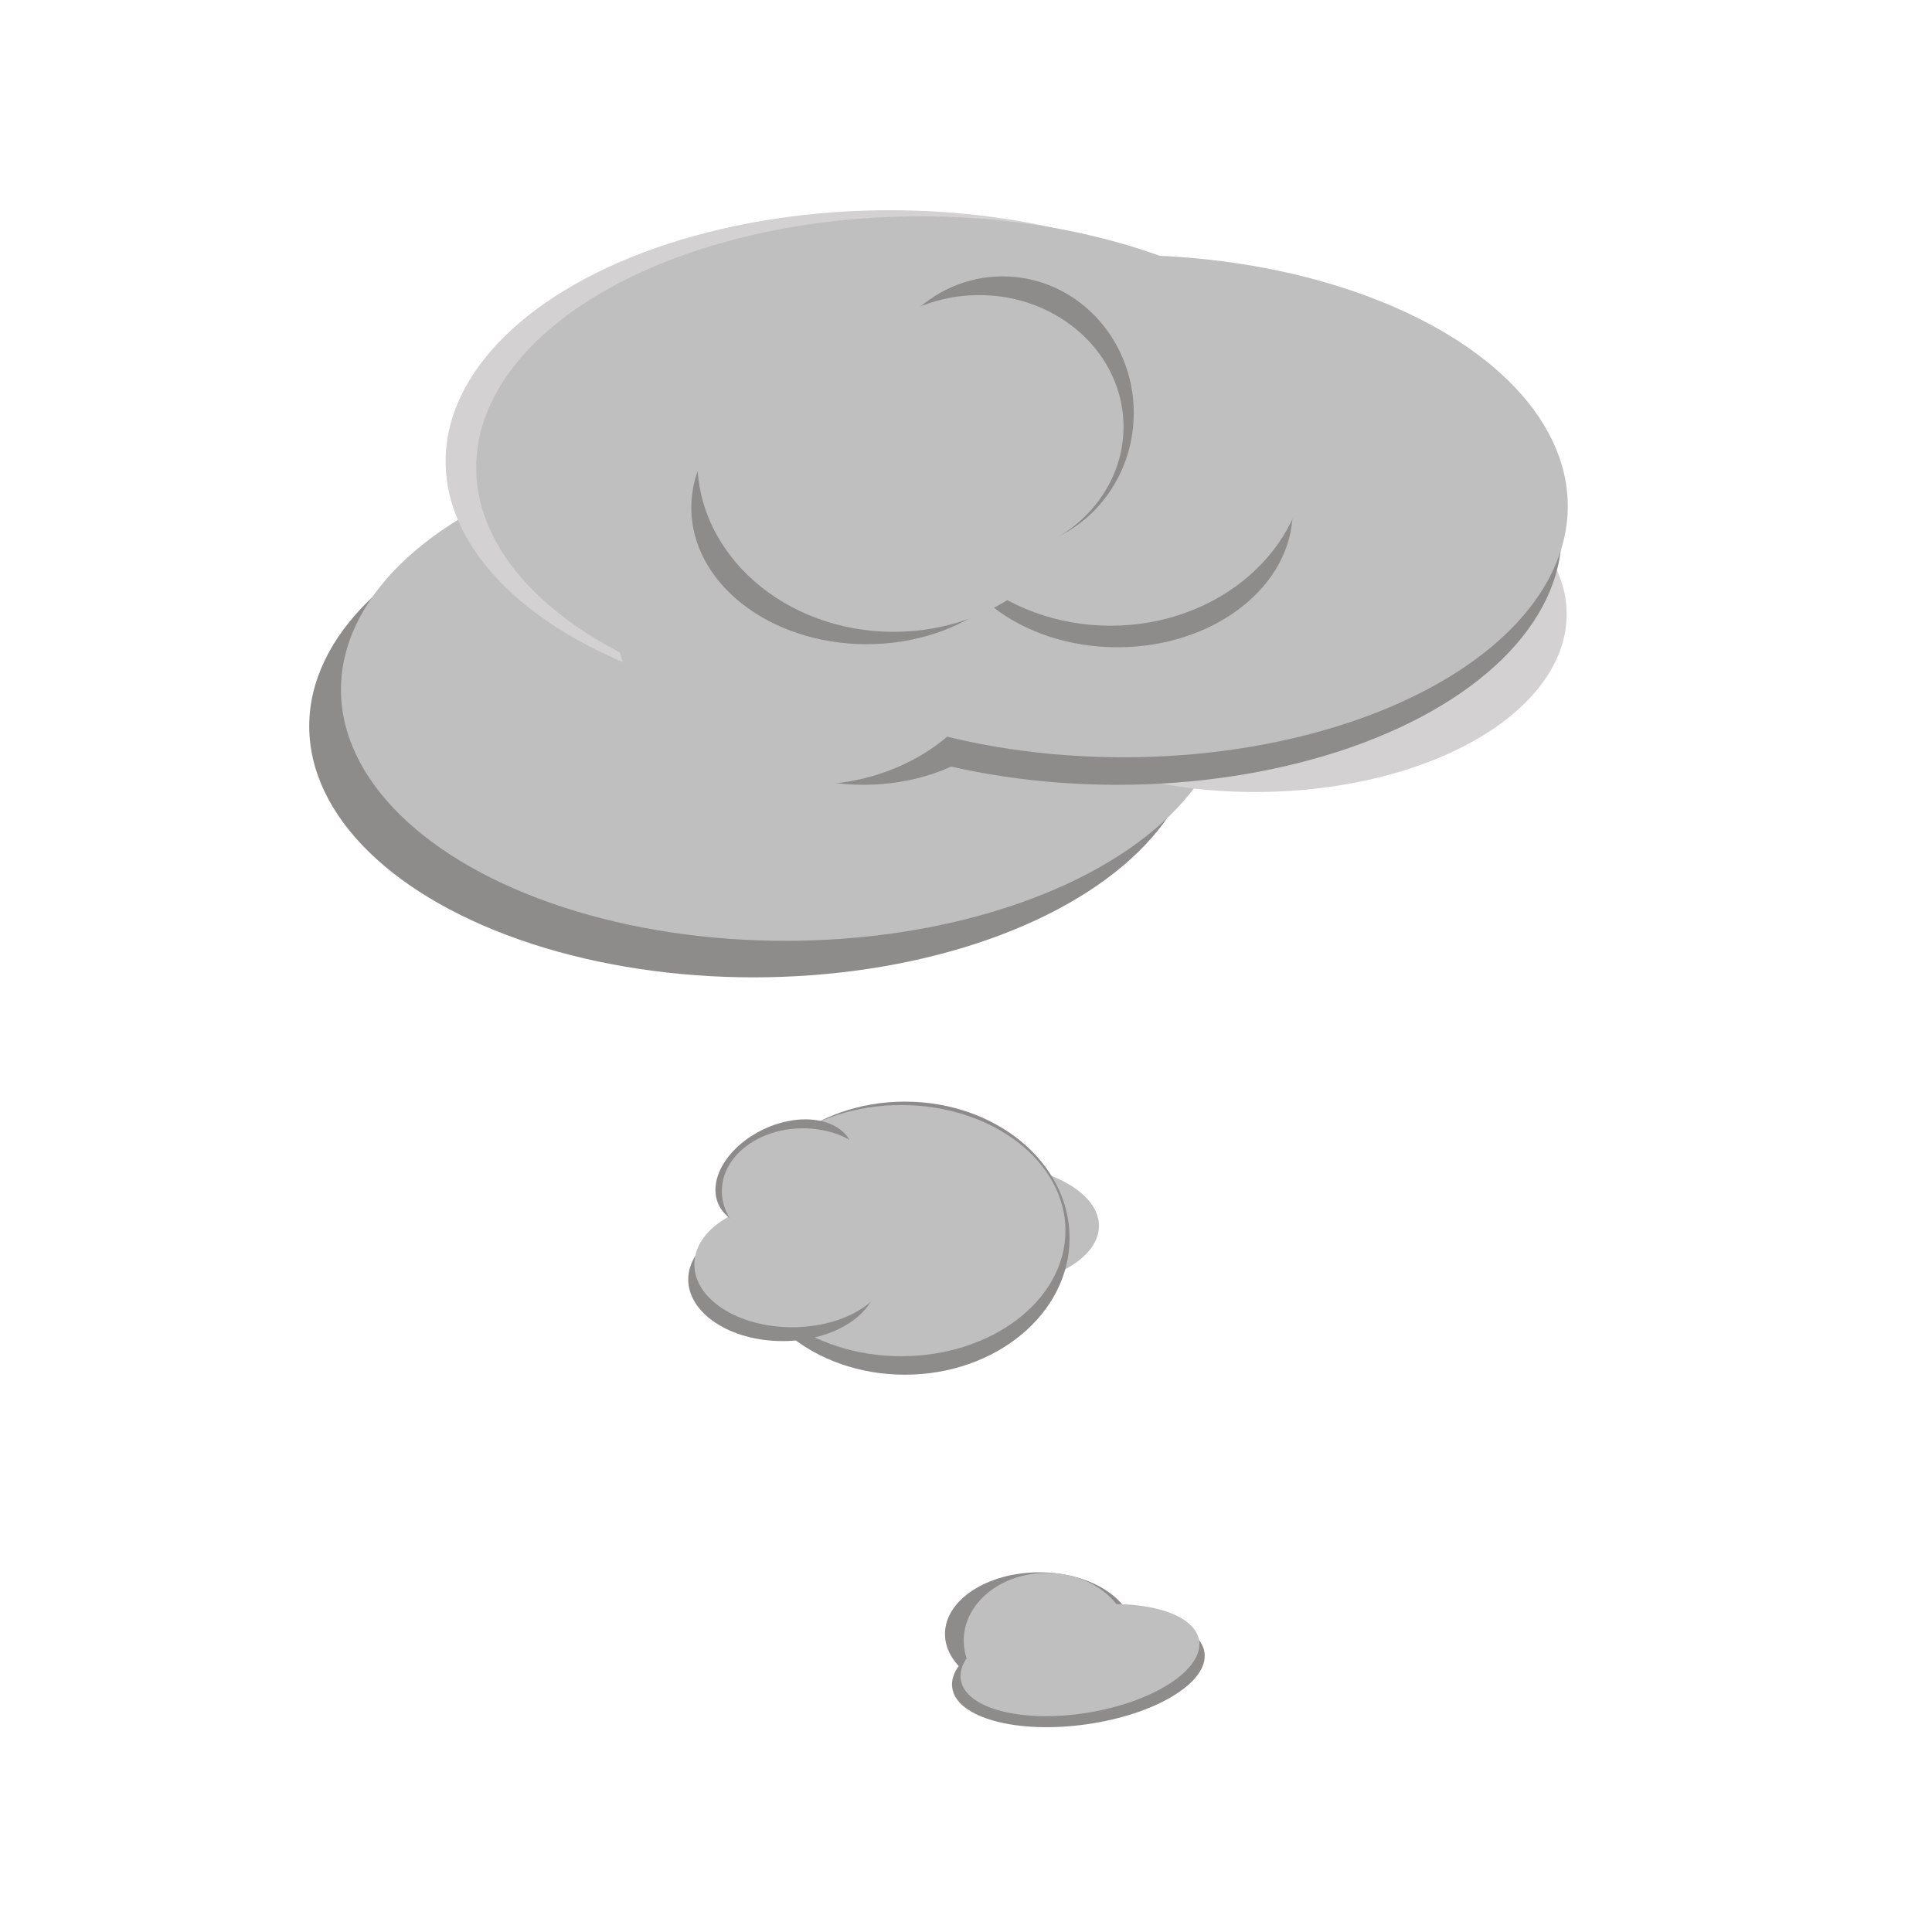 <svg width="200" height="200" xmlns="http://www.w3.org/2000/svg" xmlns:svg="http://www.w3.org/2000/svg">
 <g>
  <title>Layer 1</title>
  <ellipse id="svg_10" fill="#8e8b8b" stroke="#000000" stroke-width="0" cx="78.011" cy="75.176" rx="46" ry="26"/>
  <ellipse fill="#bfbfbf" stroke="#000000" stroke-width="0" cx="81.296" cy="71.395" id="svg_1" rx="46" ry="26"/>
  <ellipse id="svg_19" fill="#d3d1d1" stroke="#000000" stroke-width="0" cx="92.132" cy="47.762" rx="46" ry="26"/>
  <ellipse fill="#bfbfbf" stroke="#000000" stroke-width="0" cx="95.296" cy="48.395" rx="46" ry="26" id="svg_3"/>
  <ellipse stroke="#000000" id="svg_12" fill="#8e8b8b" stroke-width="0" cx="89.402" cy="67.108" rx="18.156" ry="14.135"/>
  <ellipse stroke="#000000" id="svg_20" fill="#d3d1d1" stroke-width="0" cx="129.943" cy="63.583" rx="32.236" ry="18.406"/>
  <ellipse id="svg_5" fill="#8e8b8b" stroke="#000000" stroke-width="0" cx="115.663" cy="55.243" rx="46" ry="26"/>
  <ellipse stroke="#000000" id="svg_11" fill="#bfbfbf" stroke-width="0" cx="83.962" cy="63.481" rx="20.322" ry="17.746"/>
  <ellipse fill="#bfbfbf" stroke="#000000" stroke-width="0" cx="116.296" cy="52.395" rx="46" ry="26" id="svg_2"/>
  <ellipse fill="#bfbfbf" stroke-width="0" cx="101.265" cy="126.895" rx="12.5" ry="6.5" stroke="#000000" id="svg_8"/>
  <ellipse stroke="#000000" id="svg_22" fill="#8e8b8b" stroke-width="0" cx="93.673" cy="128.174" rx="17.049" ry="14.135"/>
  <ellipse stroke="#000000" fill="#bfbfbf" stroke-width="0" cx="93.296" cy="127.395" rx="17" ry="13" id="svg_4"/>
  <ellipse stroke="#000000" id="svg_23" fill="#8e8b8b" stroke-width="0" cx="81.017" cy="132.446" rx="9.771" ry="6.383"/>
  <ellipse stroke="#000000" fill="#bfbfbf" stroke-width="0" cx="82.005" cy="130.895" rx="10.127" ry="6.5" id="svg_6"/>
  <ellipse stroke="#000000" transform="rotate(82.05 111.632,172.897) " id="svg_26" fill="#8e8b8b" stroke-width="0" cx="111.632" cy="172.897" rx="5.666" ry="13.183"/>
  <ellipse id="svg_27" stroke="#000000" fill="#8e8b8b" stroke-width="0" cx="107.595" cy="169.149" rx="9.771" ry="6.383"/>
  <ellipse stroke="#000000" fill="#bfbfbf" stroke-width="0" cx="108.341" cy="169.825" rx="8.576" ry="7" id="svg_7"/>
  <ellipse transform="rotate(80.554 111.796,171.856) " fill="#bfbfbf" stroke-width="0" cx="111.796" cy="171.856" rx="5.5" ry="12.5" id="svg_9" stroke="#000000"/>
  <ellipse id="svg_14" stroke="#000000" fill="#8e8b8b" stroke-width="0" cx="89.718" cy="52.553" rx="18.156" ry="14.135"/>
  <ellipse id="svg_15" stroke="#000000" fill="#8e8b8b" stroke-width="0" cx="115.663" cy="52.87" rx="18.156" ry="14.135"/>
  <ellipse id="svg_13" stroke="#000000" fill="#bfbfbf" stroke-width="0" cx="92.505" cy="47.661" rx="20.322" ry="17.746"/>
  <ellipse id="svg_16" stroke="#000000" fill="#bfbfbf" stroke-width="0" cx="114.97" cy="47.028" rx="20.322" ry="17.746"/>
  <ellipse stroke="#000000" id="svg_17" fill="#8e8b8b" stroke-width="0" cx="103.798" cy="42.745" rx="13.568" ry="14.135"/>
  <ellipse stroke="#000000" id="svg_18" fill="#bfbfbf" stroke-width="0" cx="101.365" cy="44.18" rx="14.943" ry="13.633"/>
  <ellipse stroke="#000000" transform="rotate(-25.161 81.244,121.498) " id="svg_25" fill="#8e8b8b" stroke-width="0" cx="81.244" cy="121.498" rx="7.564" ry="5.094"/>
  <ellipse stroke="#000000" id="svg_24" fill="#bfbfbf" stroke-width="0" cx="83.113" cy="123.301" rx="8.387" ry="6.5"/>
 </g>
</svg>
